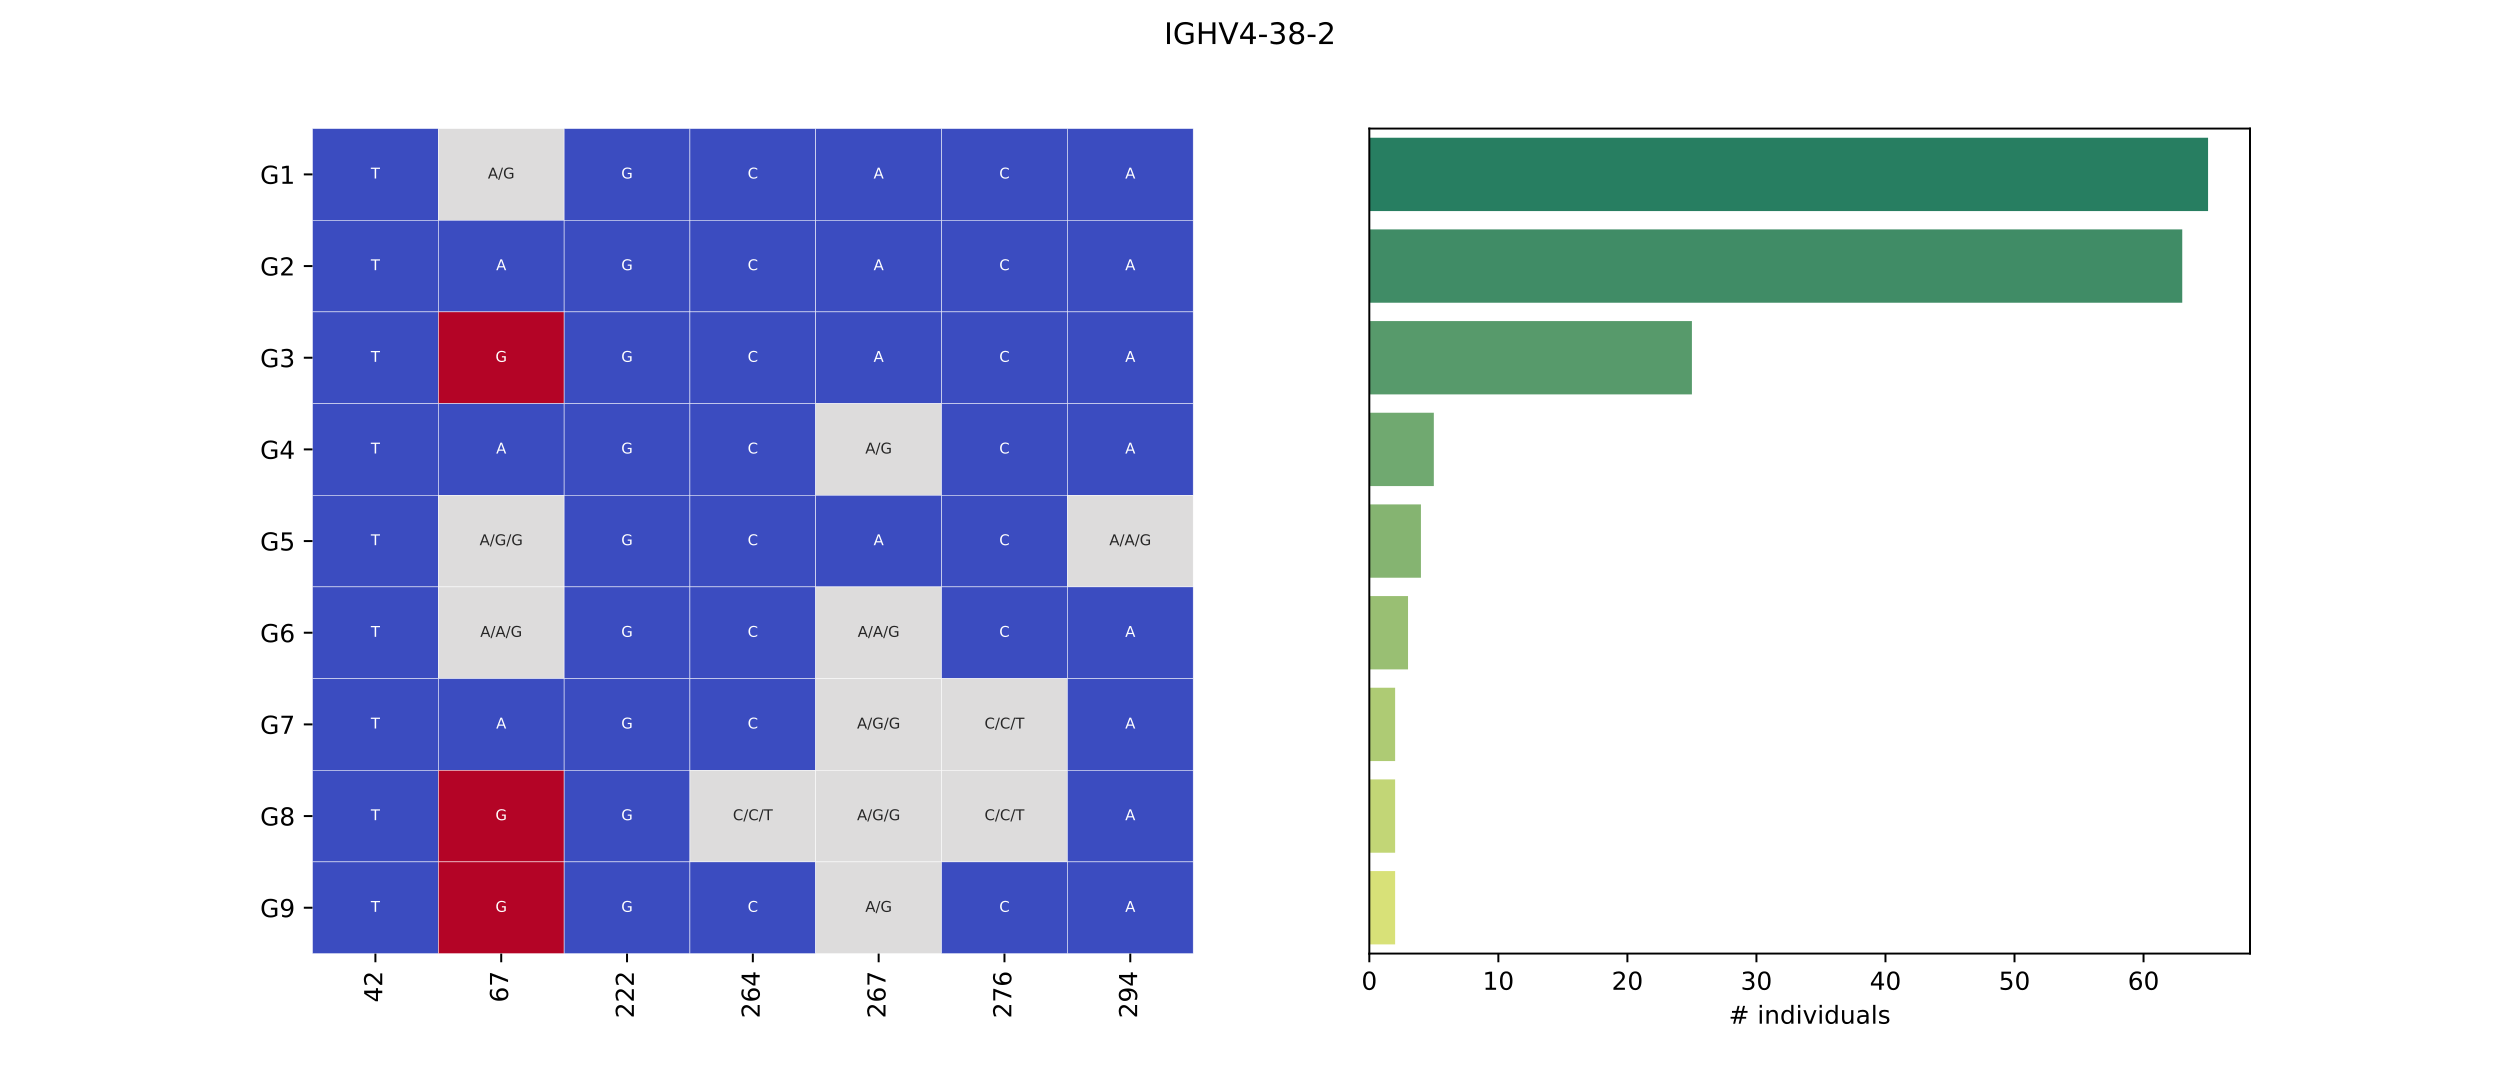 <?xml version="1.0" encoding="utf-8" standalone="no"?>
<!DOCTYPE svg PUBLIC "-//W3C//DTD SVG 1.1//EN"
  "http://www.w3.org/Graphics/SVG/1.1/DTD/svg11.dtd">
<!-- Created with matplotlib (https://matplotlib.org/) -->
<svg height="432pt" version="1.1" viewBox="0 0 1008 432" width="1008pt" xmlns="http://www.w3.org/2000/svg" xmlns:xlink="http://www.w3.org/1999/xlink">
 <defs>
  <style type="text/css">*{stroke-linecap:butt;stroke-linejoin:round;}</style>
 </defs>
 <g id="figure_1">
  <g id="patch_1">
   <path d="M 0 432 
L 1008 432 
L 1008 0 
L 0 0 
z
" style="fill:#ffffff;"/>
  </g>
  <g id="axes_1">
   <g id="patch_2">
    <path d="M 126 384.48 
L 481.091 384.48 
L 481.091 51.84 
L 126 51.84 
z
" style="fill:#ffffff;"/>
   </g>
   <g id="QuadMesh_1">
    <path clip-path="url(#p455f8eed5c)" d="M 126 51.84 
L 176.727 51.84 
L 176.727 88.8 
L 126 88.8 
L 126 51.84 
" style="fill:#3b4cc0;stroke:#ffffff;stroke-width:0.2;"/>
    <path clip-path="url(#p455f8eed5c)" d="M 176.727 51.84 
L 227.455 51.84 
L 227.455 88.8 
L 176.727 88.8 
L 176.727 51.84 
" style="fill:#dddcdc;stroke:#ffffff;stroke-width:0.2;"/>
    <path clip-path="url(#p455f8eed5c)" d="M 227.455 51.84 
L 278.182 51.84 
L 278.182 88.8 
L 227.455 88.8 
L 227.455 51.84 
" style="fill:#3b4cc0;stroke:#ffffff;stroke-width:0.2;"/>
    <path clip-path="url(#p455f8eed5c)" d="M 278.182 51.84 
L 328.909 51.84 
L 328.909 88.8 
L 278.182 88.8 
L 278.182 51.84 
" style="fill:#3b4cc0;stroke:#ffffff;stroke-width:0.2;"/>
    <path clip-path="url(#p455f8eed5c)" d="M 328.909 51.84 
L 379.636 51.84 
L 379.636 88.8 
L 328.909 88.8 
L 328.909 51.84 
" style="fill:#3b4cc0;stroke:#ffffff;stroke-width:0.2;"/>
    <path clip-path="url(#p455f8eed5c)" d="M 379.636 51.84 
L 430.364 51.84 
L 430.364 88.8 
L 379.636 88.8 
L 379.636 51.84 
" style="fill:#3b4cc0;stroke:#ffffff;stroke-width:0.2;"/>
    <path clip-path="url(#p455f8eed5c)" d="M 430.364 51.84 
L 481.091 51.84 
L 481.091 88.8 
L 430.364 88.8 
L 430.364 51.84 
" style="fill:#3b4cc0;stroke:#ffffff;stroke-width:0.2;"/>
    <path clip-path="url(#p455f8eed5c)" d="M 126 88.8 
L 176.727 88.8 
L 176.727 125.76 
L 126 125.76 
L 126 88.8 
" style="fill:#3b4cc0;stroke:#ffffff;stroke-width:0.2;"/>
    <path clip-path="url(#p455f8eed5c)" d="M 176.727 88.8 
L 227.455 88.8 
L 227.455 125.76 
L 176.727 125.76 
L 176.727 88.8 
" style="fill:#3b4cc0;stroke:#ffffff;stroke-width:0.2;"/>
    <path clip-path="url(#p455f8eed5c)" d="M 227.455 88.8 
L 278.182 88.8 
L 278.182 125.76 
L 227.455 125.76 
L 227.455 88.8 
" style="fill:#3b4cc0;stroke:#ffffff;stroke-width:0.2;"/>
    <path clip-path="url(#p455f8eed5c)" d="M 278.182 88.8 
L 328.909 88.8 
L 328.909 125.76 
L 278.182 125.76 
L 278.182 88.8 
" style="fill:#3b4cc0;stroke:#ffffff;stroke-width:0.2;"/>
    <path clip-path="url(#p455f8eed5c)" d="M 328.909 88.8 
L 379.636 88.8 
L 379.636 125.76 
L 328.909 125.76 
L 328.909 88.8 
" style="fill:#3b4cc0;stroke:#ffffff;stroke-width:0.2;"/>
    <path clip-path="url(#p455f8eed5c)" d="M 379.636 88.8 
L 430.364 88.8 
L 430.364 125.76 
L 379.636 125.76 
L 379.636 88.8 
" style="fill:#3b4cc0;stroke:#ffffff;stroke-width:0.2;"/>
    <path clip-path="url(#p455f8eed5c)" d="M 430.364 88.8 
L 481.091 88.8 
L 481.091 125.76 
L 430.364 125.76 
L 430.364 88.8 
" style="fill:#3b4cc0;stroke:#ffffff;stroke-width:0.2;"/>
    <path clip-path="url(#p455f8eed5c)" d="M 126 125.76 
L 176.727 125.76 
L 176.727 162.72 
L 126 162.72 
L 126 125.76 
" style="fill:#3b4cc0;stroke:#ffffff;stroke-width:0.2;"/>
    <path clip-path="url(#p455f8eed5c)" d="M 176.727 125.76 
L 227.455 125.76 
L 227.455 162.72 
L 176.727 162.72 
L 176.727 125.76 
" style="fill:#b40426;stroke:#ffffff;stroke-width:0.2;"/>
    <path clip-path="url(#p455f8eed5c)" d="M 227.455 125.76 
L 278.182 125.76 
L 278.182 162.72 
L 227.455 162.72 
L 227.455 125.76 
" style="fill:#3b4cc0;stroke:#ffffff;stroke-width:0.2;"/>
    <path clip-path="url(#p455f8eed5c)" d="M 278.182 125.76 
L 328.909 125.76 
L 328.909 162.72 
L 278.182 162.72 
L 278.182 125.76 
" style="fill:#3b4cc0;stroke:#ffffff;stroke-width:0.2;"/>
    <path clip-path="url(#p455f8eed5c)" d="M 328.909 125.76 
L 379.636 125.76 
L 379.636 162.72 
L 328.909 162.72 
L 328.909 125.76 
" style="fill:#3b4cc0;stroke:#ffffff;stroke-width:0.2;"/>
    <path clip-path="url(#p455f8eed5c)" d="M 379.636 125.76 
L 430.364 125.76 
L 430.364 162.72 
L 379.636 162.72 
L 379.636 125.76 
" style="fill:#3b4cc0;stroke:#ffffff;stroke-width:0.2;"/>
    <path clip-path="url(#p455f8eed5c)" d="M 430.364 125.76 
L 481.091 125.76 
L 481.091 162.72 
L 430.364 162.72 
L 430.364 125.76 
" style="fill:#3b4cc0;stroke:#ffffff;stroke-width:0.2;"/>
    <path clip-path="url(#p455f8eed5c)" d="M 126 162.72 
L 176.727 162.72 
L 176.727 199.68 
L 126 199.68 
L 126 162.72 
" style="fill:#3b4cc0;stroke:#ffffff;stroke-width:0.2;"/>
    <path clip-path="url(#p455f8eed5c)" d="M 176.727 162.72 
L 227.455 162.72 
L 227.455 199.68 
L 176.727 199.68 
L 176.727 162.72 
" style="fill:#3b4cc0;stroke:#ffffff;stroke-width:0.2;"/>
    <path clip-path="url(#p455f8eed5c)" d="M 227.455 162.72 
L 278.182 162.72 
L 278.182 199.68 
L 227.455 199.68 
L 227.455 162.72 
" style="fill:#3b4cc0;stroke:#ffffff;stroke-width:0.2;"/>
    <path clip-path="url(#p455f8eed5c)" d="M 278.182 162.72 
L 328.909 162.72 
L 328.909 199.68 
L 278.182 199.68 
L 278.182 162.72 
" style="fill:#3b4cc0;stroke:#ffffff;stroke-width:0.2;"/>
    <path clip-path="url(#p455f8eed5c)" d="M 328.909 162.72 
L 379.636 162.72 
L 379.636 199.68 
L 328.909 199.68 
L 328.909 162.72 
" style="fill:#dddcdc;stroke:#ffffff;stroke-width:0.2;"/>
    <path clip-path="url(#p455f8eed5c)" d="M 379.636 162.72 
L 430.364 162.72 
L 430.364 199.68 
L 379.636 199.68 
L 379.636 162.72 
" style="fill:#3b4cc0;stroke:#ffffff;stroke-width:0.2;"/>
    <path clip-path="url(#p455f8eed5c)" d="M 430.364 162.72 
L 481.091 162.72 
L 481.091 199.68 
L 430.364 199.68 
L 430.364 162.72 
" style="fill:#3b4cc0;stroke:#ffffff;stroke-width:0.2;"/>
    <path clip-path="url(#p455f8eed5c)" d="M 126 199.68 
L 176.727 199.68 
L 176.727 236.64 
L 126 236.64 
L 126 199.68 
" style="fill:#3b4cc0;stroke:#ffffff;stroke-width:0.2;"/>
    <path clip-path="url(#p455f8eed5c)" d="M 176.727 199.68 
L 227.455 199.68 
L 227.455 236.64 
L 176.727 236.64 
L 176.727 199.68 
" style="fill:#dddcdc;stroke:#ffffff;stroke-width:0.2;"/>
    <path clip-path="url(#p455f8eed5c)" d="M 227.455 199.68 
L 278.182 199.68 
L 278.182 236.64 
L 227.455 236.64 
L 227.455 199.68 
" style="fill:#3b4cc0;stroke:#ffffff;stroke-width:0.2;"/>
    <path clip-path="url(#p455f8eed5c)" d="M 278.182 199.68 
L 328.909 199.68 
L 328.909 236.64 
L 278.182 236.64 
L 278.182 199.68 
" style="fill:#3b4cc0;stroke:#ffffff;stroke-width:0.2;"/>
    <path clip-path="url(#p455f8eed5c)" d="M 328.909 199.68 
L 379.636 199.68 
L 379.636 236.64 
L 328.909 236.64 
L 328.909 199.68 
" style="fill:#3b4cc0;stroke:#ffffff;stroke-width:0.2;"/>
    <path clip-path="url(#p455f8eed5c)" d="M 379.636 199.68 
L 430.364 199.68 
L 430.364 236.64 
L 379.636 236.64 
L 379.636 199.68 
" style="fill:#3b4cc0;stroke:#ffffff;stroke-width:0.2;"/>
    <path clip-path="url(#p455f8eed5c)" d="M 430.364 199.68 
L 481.091 199.68 
L 481.091 236.64 
L 430.364 236.64 
L 430.364 199.68 
" style="fill:#dddcdc;stroke:#ffffff;stroke-width:0.2;"/>
    <path clip-path="url(#p455f8eed5c)" d="M 126 236.64 
L 176.727 236.64 
L 176.727 273.6 
L 126 273.6 
L 126 236.64 
" style="fill:#3b4cc0;stroke:#ffffff;stroke-width:0.2;"/>
    <path clip-path="url(#p455f8eed5c)" d="M 176.727 236.64 
L 227.455 236.64 
L 227.455 273.6 
L 176.727 273.6 
L 176.727 236.64 
" style="fill:#dddcdc;stroke:#ffffff;stroke-width:0.2;"/>
    <path clip-path="url(#p455f8eed5c)" d="M 227.455 236.64 
L 278.182 236.64 
L 278.182 273.6 
L 227.455 273.6 
L 227.455 236.64 
" style="fill:#3b4cc0;stroke:#ffffff;stroke-width:0.2;"/>
    <path clip-path="url(#p455f8eed5c)" d="M 278.182 236.64 
L 328.909 236.64 
L 328.909 273.6 
L 278.182 273.6 
L 278.182 236.64 
" style="fill:#3b4cc0;stroke:#ffffff;stroke-width:0.2;"/>
    <path clip-path="url(#p455f8eed5c)" d="M 328.909 236.64 
L 379.636 236.64 
L 379.636 273.6 
L 328.909 273.6 
L 328.909 236.64 
" style="fill:#dddcdc;stroke:#ffffff;stroke-width:0.2;"/>
    <path clip-path="url(#p455f8eed5c)" d="M 379.636 236.64 
L 430.364 236.64 
L 430.364 273.6 
L 379.636 273.6 
L 379.636 236.64 
" style="fill:#3b4cc0;stroke:#ffffff;stroke-width:0.2;"/>
    <path clip-path="url(#p455f8eed5c)" d="M 430.364 236.64 
L 481.091 236.64 
L 481.091 273.6 
L 430.364 273.6 
L 430.364 236.64 
" style="fill:#3b4cc0;stroke:#ffffff;stroke-width:0.2;"/>
    <path clip-path="url(#p455f8eed5c)" d="M 126 273.6 
L 176.727 273.6 
L 176.727 310.56 
L 126 310.56 
L 126 273.6 
" style="fill:#3b4cc0;stroke:#ffffff;stroke-width:0.2;"/>
    <path clip-path="url(#p455f8eed5c)" d="M 176.727 273.6 
L 227.455 273.6 
L 227.455 310.56 
L 176.727 310.56 
L 176.727 273.6 
" style="fill:#3b4cc0;stroke:#ffffff;stroke-width:0.2;"/>
    <path clip-path="url(#p455f8eed5c)" d="M 227.455 273.6 
L 278.182 273.6 
L 278.182 310.56 
L 227.455 310.56 
L 227.455 273.6 
" style="fill:#3b4cc0;stroke:#ffffff;stroke-width:0.2;"/>
    <path clip-path="url(#p455f8eed5c)" d="M 278.182 273.6 
L 328.909 273.6 
L 328.909 310.56 
L 278.182 310.56 
L 278.182 273.6 
" style="fill:#3b4cc0;stroke:#ffffff;stroke-width:0.2;"/>
    <path clip-path="url(#p455f8eed5c)" d="M 328.909 273.6 
L 379.636 273.6 
L 379.636 310.56 
L 328.909 310.56 
L 328.909 273.6 
" style="fill:#dddcdc;stroke:#ffffff;stroke-width:0.2;"/>
    <path clip-path="url(#p455f8eed5c)" d="M 379.636 273.6 
L 430.364 273.6 
L 430.364 310.56 
L 379.636 310.56 
L 379.636 273.6 
" style="fill:#dddcdc;stroke:#ffffff;stroke-width:0.2;"/>
    <path clip-path="url(#p455f8eed5c)" d="M 430.364 273.6 
L 481.091 273.6 
L 481.091 310.56 
L 430.364 310.56 
L 430.364 273.6 
" style="fill:#3b4cc0;stroke:#ffffff;stroke-width:0.2;"/>
    <path clip-path="url(#p455f8eed5c)" d="M 126 310.56 
L 176.727 310.56 
L 176.727 347.52 
L 126 347.52 
L 126 310.56 
" style="fill:#3b4cc0;stroke:#ffffff;stroke-width:0.2;"/>
    <path clip-path="url(#p455f8eed5c)" d="M 176.727 310.56 
L 227.455 310.56 
L 227.455 347.52 
L 176.727 347.52 
L 176.727 310.56 
" style="fill:#b40426;stroke:#ffffff;stroke-width:0.2;"/>
    <path clip-path="url(#p455f8eed5c)" d="M 227.455 310.56 
L 278.182 310.56 
L 278.182 347.52 
L 227.455 347.52 
L 227.455 310.56 
" style="fill:#3b4cc0;stroke:#ffffff;stroke-width:0.2;"/>
    <path clip-path="url(#p455f8eed5c)" d="M 278.182 310.56 
L 328.909 310.56 
L 328.909 347.52 
L 278.182 347.52 
L 278.182 310.56 
" style="fill:#dddcdc;stroke:#ffffff;stroke-width:0.2;"/>
    <path clip-path="url(#p455f8eed5c)" d="M 328.909 310.56 
L 379.636 310.56 
L 379.636 347.52 
L 328.909 347.52 
L 328.909 310.56 
" style="fill:#dddcdc;stroke:#ffffff;stroke-width:0.2;"/>
    <path clip-path="url(#p455f8eed5c)" d="M 379.636 310.56 
L 430.364 310.56 
L 430.364 347.52 
L 379.636 347.52 
L 379.636 310.56 
" style="fill:#dddcdc;stroke:#ffffff;stroke-width:0.2;"/>
    <path clip-path="url(#p455f8eed5c)" d="M 430.364 310.56 
L 481.091 310.56 
L 481.091 347.52 
L 430.364 347.52 
L 430.364 310.56 
" style="fill:#3b4cc0;stroke:#ffffff;stroke-width:0.2;"/>
    <path clip-path="url(#p455f8eed5c)" d="M 126 347.52 
L 176.727 347.52 
L 176.727 384.48 
L 126 384.48 
L 126 347.52 
" style="fill:#3b4cc0;stroke:#ffffff;stroke-width:0.2;"/>
    <path clip-path="url(#p455f8eed5c)" d="M 176.727 347.52 
L 227.455 347.52 
L 227.455 384.48 
L 176.727 384.48 
L 176.727 347.52 
" style="fill:#b40426;stroke:#ffffff;stroke-width:0.2;"/>
    <path clip-path="url(#p455f8eed5c)" d="M 227.455 347.52 
L 278.182 347.52 
L 278.182 384.48 
L 227.455 384.48 
L 227.455 347.52 
" style="fill:#3b4cc0;stroke:#ffffff;stroke-width:0.2;"/>
    <path clip-path="url(#p455f8eed5c)" d="M 278.182 347.52 
L 328.909 347.52 
L 328.909 384.48 
L 278.182 384.48 
L 278.182 347.52 
" style="fill:#3b4cc0;stroke:#ffffff;stroke-width:0.2;"/>
    <path clip-path="url(#p455f8eed5c)" d="M 328.909 347.52 
L 379.636 347.52 
L 379.636 384.48 
L 328.909 384.48 
L 328.909 347.52 
" style="fill:#dddcdc;stroke:#ffffff;stroke-width:0.2;"/>
    <path clip-path="url(#p455f8eed5c)" d="M 379.636 347.52 
L 430.364 347.52 
L 430.364 384.48 
L 379.636 384.48 
L 379.636 347.52 
" style="fill:#3b4cc0;stroke:#ffffff;stroke-width:0.2;"/>
    <path clip-path="url(#p455f8eed5c)" d="M 430.364 347.52 
L 481.091 347.52 
L 481.091 384.48 
L 430.364 384.48 
L 430.364 347.52 
" style="fill:#3b4cc0;stroke:#ffffff;stroke-width:0.2;"/>
   </g>
   <g id="matplotlib.axis_1">
    <g id="xtick_1">
     <g id="line2d_1">
      <defs>
       <path d="M 0 0 
L 0 3.5 
" id="m8285748a13" style="stroke:#000000;stroke-width:0.8;"/>
      </defs>
      <g>
       <use style="stroke:#000000;stroke-width:0.8;" x="151.364" xlink:href="#m8285748a13" y="384.48"/>
      </g>
     </g>
     <g id="text_1">
      <!-- 42 -->
      <g transform="translate(154.123 404.205)rotate(-90)scale(0.1 -0.1)">
       <defs>
        <path d="M 37.797 64.312 
L 12.891 25.391 
L 37.797 25.391 
z
M 35.203 72.906 
L 47.609 72.906 
L 47.609 25.391 
L 58.016 25.391 
L 58.016 17.188 
L 47.609 17.188 
L 47.609 0 
L 37.797 0 
L 37.797 17.188 
L 4.891 17.188 
L 4.891 26.703 
z
" id="DejaVuSans-52"/>
        <path d="M 19.188 8.297 
L 53.609 8.297 
L 53.609 0 
L 7.328 0 
L 7.328 8.297 
Q 12.938 14.109 22.625 23.891 
Q 32.328 33.688 34.812 36.531 
Q 39.547 41.844 41.422 45.531 
Q 43.312 49.219 43.312 52.781 
Q 43.312 58.594 39.234 62.25 
Q 35.156 65.922 28.609 65.922 
Q 23.969 65.922 18.812 64.312 
Q 13.672 62.703 7.812 59.422 
L 7.812 69.391 
Q 13.766 71.781 18.938 73 
Q 24.125 74.219 28.422 74.219 
Q 39.75 74.219 46.484 68.547 
Q 53.219 62.891 53.219 53.422 
Q 53.219 48.922 51.531 44.891 
Q 49.859 40.875 45.406 35.406 
Q 44.188 33.984 37.641 27.219 
Q 31.109 20.453 19.188 8.297 
z
" id="DejaVuSans-50"/>
       </defs>
       <use xlink:href="#DejaVuSans-52"/>
       <use x="63.623" xlink:href="#DejaVuSans-50"/>
      </g>
     </g>
    </g>
    <g id="xtick_2">
     <g id="line2d_2">
      <g>
       <use style="stroke:#000000;stroke-width:0.8;" x="202.091" xlink:href="#m8285748a13" y="384.48"/>
      </g>
     </g>
     <g id="text_2">
      <!-- 67 -->
      <g transform="translate(204.85 404.205)rotate(-90)scale(0.1 -0.1)">
       <defs>
        <path d="M 33.016 40.375 
Q 26.375 40.375 22.484 35.828 
Q 18.609 31.297 18.609 23.391 
Q 18.609 15.531 22.484 10.953 
Q 26.375 6.391 33.016 6.391 
Q 39.656 6.391 43.531 10.953 
Q 47.406 15.531 47.406 23.391 
Q 47.406 31.297 43.531 35.828 
Q 39.656 40.375 33.016 40.375 
z
M 52.594 71.297 
L 52.594 62.312 
Q 48.875 64.062 45.094 64.984 
Q 41.312 65.922 37.594 65.922 
Q 27.828 65.922 22.672 59.328 
Q 17.531 52.734 16.797 39.406 
Q 19.672 43.656 24.016 45.922 
Q 28.375 48.188 33.594 48.188 
Q 44.578 48.188 50.953 41.516 
Q 57.328 34.859 57.328 23.391 
Q 57.328 12.156 50.688 5.359 
Q 44.047 -1.422 33.016 -1.422 
Q 20.359 -1.422 13.672 8.266 
Q 6.984 17.969 6.984 36.375 
Q 6.984 53.656 15.188 63.938 
Q 23.391 74.219 37.203 74.219 
Q 40.922 74.219 44.703 73.484 
Q 48.484 72.75 52.594 71.297 
z
" id="DejaVuSans-54"/>
        <path d="M 8.203 72.906 
L 55.078 72.906 
L 55.078 68.703 
L 28.609 0 
L 18.312 0 
L 43.219 64.594 
L 8.203 64.594 
z
" id="DejaVuSans-55"/>
       </defs>
       <use xlink:href="#DejaVuSans-54"/>
       <use x="63.623" xlink:href="#DejaVuSans-55"/>
      </g>
     </g>
    </g>
    <g id="xtick_3">
     <g id="line2d_3">
      <g>
       <use style="stroke:#000000;stroke-width:0.8;" x="252.818" xlink:href="#m8285748a13" y="384.48"/>
      </g>
     </g>
     <g id="text_3">
      <!-- 222 -->
      <g transform="translate(255.578 410.567)rotate(-90)scale(0.1 -0.1)">
       <use xlink:href="#DejaVuSans-50"/>
       <use x="63.623" xlink:href="#DejaVuSans-50"/>
       <use x="127.246" xlink:href="#DejaVuSans-50"/>
      </g>
     </g>
    </g>
    <g id="xtick_4">
     <g id="line2d_4">
      <g>
       <use style="stroke:#000000;stroke-width:0.8;" x="303.545" xlink:href="#m8285748a13" y="384.48"/>
      </g>
     </g>
     <g id="text_4">
      <!-- 264 -->
      <g transform="translate(306.305 410.567)rotate(-90)scale(0.1 -0.1)">
       <use xlink:href="#DejaVuSans-50"/>
       <use x="63.623" xlink:href="#DejaVuSans-54"/>
       <use x="127.246" xlink:href="#DejaVuSans-52"/>
      </g>
     </g>
    </g>
    <g id="xtick_5">
     <g id="line2d_5">
      <g>
       <use style="stroke:#000000;stroke-width:0.8;" x="354.273" xlink:href="#m8285748a13" y="384.48"/>
      </g>
     </g>
     <g id="text_5">
      <!-- 267 -->
      <g transform="translate(357.032 410.567)rotate(-90)scale(0.1 -0.1)">
       <use xlink:href="#DejaVuSans-50"/>
       <use x="63.623" xlink:href="#DejaVuSans-54"/>
       <use x="127.246" xlink:href="#DejaVuSans-55"/>
      </g>
     </g>
    </g>
    <g id="xtick_6">
     <g id="line2d_6">
      <g>
       <use style="stroke:#000000;stroke-width:0.8;" x="405" xlink:href="#m8285748a13" y="384.48"/>
      </g>
     </g>
     <g id="text_6">
      <!-- 276 -->
      <g transform="translate(407.759 410.567)rotate(-90)scale(0.1 -0.1)">
       <use xlink:href="#DejaVuSans-50"/>
       <use x="63.623" xlink:href="#DejaVuSans-55"/>
       <use x="127.246" xlink:href="#DejaVuSans-54"/>
      </g>
     </g>
    </g>
    <g id="xtick_7">
     <g id="line2d_7">
      <g>
       <use style="stroke:#000000;stroke-width:0.8;" x="455.727" xlink:href="#m8285748a13" y="384.48"/>
      </g>
     </g>
     <g id="text_7">
      <!-- 294 -->
      <g transform="translate(458.487 410.567)rotate(-90)scale(0.1 -0.1)">
       <defs>
        <path d="M 10.984 1.516 
L 10.984 10.5 
Q 14.703 8.734 18.5 7.812 
Q 22.312 6.891 25.984 6.891 
Q 35.75 6.891 40.891 13.453 
Q 46.047 20.016 46.781 33.406 
Q 43.953 29.203 39.594 26.953 
Q 35.25 24.703 29.984 24.703 
Q 19.047 24.703 12.672 31.312 
Q 6.297 37.938 6.297 49.422 
Q 6.297 60.641 12.938 67.422 
Q 19.578 74.219 30.609 74.219 
Q 43.266 74.219 49.922 64.516 
Q 56.594 54.828 56.594 36.375 
Q 56.594 19.141 48.406 8.859 
Q 40.234 -1.422 26.422 -1.422 
Q 22.703 -1.422 18.891 -0.688 
Q 15.094 0.047 10.984 1.516 
z
M 30.609 32.422 
Q 37.25 32.422 41.125 36.953 
Q 45.016 41.5 45.016 49.422 
Q 45.016 57.281 41.125 61.844 
Q 37.25 66.406 30.609 66.406 
Q 23.969 66.406 20.094 61.844 
Q 16.219 57.281 16.219 49.422 
Q 16.219 41.5 20.094 36.953 
Q 23.969 32.422 30.609 32.422 
z
" id="DejaVuSans-57"/>
       </defs>
       <use xlink:href="#DejaVuSans-50"/>
       <use x="63.623" xlink:href="#DejaVuSans-57"/>
       <use x="127.246" xlink:href="#DejaVuSans-52"/>
      </g>
     </g>
    </g>
   </g>
   <g id="matplotlib.axis_2">
    <g id="ytick_1">
     <g id="line2d_8">
      <defs>
       <path d="M 0 0 
L -3.5 0 
" id="m1b9ad8aa22" style="stroke:#000000;stroke-width:0.8;"/>
      </defs>
      <g>
       <use style="stroke:#000000;stroke-width:0.8;" x="126" xlink:href="#m1b9ad8aa22" y="70.32"/>
      </g>
     </g>
     <g id="text_8">
      <!-- G1 -->
      <g transform="translate(104.889 74.119)scale(0.1 -0.1)">
       <defs>
        <path d="M 59.516 10.406 
L 59.516 29.984 
L 43.406 29.984 
L 43.406 38.094 
L 69.281 38.094 
L 69.281 6.781 
Q 63.578 2.734 56.688 0.656 
Q 49.812 -1.422 42 -1.422 
Q 24.906 -1.422 15.25 8.562 
Q 5.609 18.562 5.609 36.375 
Q 5.609 54.25 15.25 64.234 
Q 24.906 74.219 42 74.219 
Q 49.125 74.219 55.547 72.453 
Q 61.969 70.703 67.391 67.281 
L 67.391 56.781 
Q 61.922 61.422 55.766 63.766 
Q 49.609 66.109 42.828 66.109 
Q 29.438 66.109 22.719 58.641 
Q 16.016 51.172 16.016 36.375 
Q 16.016 21.625 22.719 14.156 
Q 29.438 6.688 42.828 6.688 
Q 48.047 6.688 52.141 7.594 
Q 56.25 8.5 59.516 10.406 
z
" id="DejaVuSans-71"/>
        <path d="M 12.406 8.297 
L 28.516 8.297 
L 28.516 63.922 
L 10.984 60.406 
L 10.984 69.391 
L 28.422 72.906 
L 38.281 72.906 
L 38.281 8.297 
L 54.391 8.297 
L 54.391 0 
L 12.406 0 
z
" id="DejaVuSans-49"/>
       </defs>
       <use xlink:href="#DejaVuSans-71"/>
       <use x="77.49" xlink:href="#DejaVuSans-49"/>
      </g>
     </g>
    </g>
    <g id="ytick_2">
     <g id="line2d_9">
      <g>
       <use style="stroke:#000000;stroke-width:0.8;" x="126" xlink:href="#m1b9ad8aa22" y="107.28"/>
      </g>
     </g>
     <g id="text_9">
      <!-- G2 -->
      <g transform="translate(104.889 111.079)scale(0.1 -0.1)">
       <use xlink:href="#DejaVuSans-71"/>
       <use x="77.49" xlink:href="#DejaVuSans-50"/>
      </g>
     </g>
    </g>
    <g id="ytick_3">
     <g id="line2d_10">
      <g>
       <use style="stroke:#000000;stroke-width:0.8;" x="126" xlink:href="#m1b9ad8aa22" y="144.24"/>
      </g>
     </g>
     <g id="text_10">
      <!-- G3 -->
      <g transform="translate(104.889 148.039)scale(0.1 -0.1)">
       <defs>
        <path d="M 40.578 39.312 
Q 47.656 37.797 51.625 33 
Q 55.609 28.219 55.609 21.188 
Q 55.609 10.406 48.188 4.484 
Q 40.766 -1.422 27.094 -1.422 
Q 22.516 -1.422 17.656 -0.516 
Q 12.797 0.391 7.625 2.203 
L 7.625 11.719 
Q 11.719 9.328 16.594 8.109 
Q 21.484 6.891 26.812 6.891 
Q 36.078 6.891 40.938 10.547 
Q 45.797 14.203 45.797 21.188 
Q 45.797 27.641 41.281 31.266 
Q 36.766 34.906 28.719 34.906 
L 20.219 34.906 
L 20.219 43.016 
L 29.109 43.016 
Q 36.375 43.016 40.234 45.922 
Q 44.094 48.828 44.094 54.297 
Q 44.094 59.906 40.109 62.906 
Q 36.141 65.922 28.719 65.922 
Q 24.656 65.922 20.016 65.031 
Q 15.375 64.156 9.812 62.312 
L 9.812 71.094 
Q 15.438 72.656 20.344 73.438 
Q 25.25 74.219 29.594 74.219 
Q 40.828 74.219 47.359 69.109 
Q 53.906 64.016 53.906 55.328 
Q 53.906 49.266 50.438 45.094 
Q 46.969 40.922 40.578 39.312 
z
" id="DejaVuSans-51"/>
       </defs>
       <use xlink:href="#DejaVuSans-71"/>
       <use x="77.49" xlink:href="#DejaVuSans-51"/>
      </g>
     </g>
    </g>
    <g id="ytick_4">
     <g id="line2d_11">
      <g>
       <use style="stroke:#000000;stroke-width:0.8;" x="126" xlink:href="#m1b9ad8aa22" y="181.2"/>
      </g>
     </g>
     <g id="text_11">
      <!-- G4 -->
      <g transform="translate(104.889 184.999)scale(0.1 -0.1)">
       <use xlink:href="#DejaVuSans-71"/>
       <use x="77.49" xlink:href="#DejaVuSans-52"/>
      </g>
     </g>
    </g>
    <g id="ytick_5">
     <g id="line2d_12">
      <g>
       <use style="stroke:#000000;stroke-width:0.8;" x="126" xlink:href="#m1b9ad8aa22" y="218.16"/>
      </g>
     </g>
     <g id="text_12">
      <!-- G5 -->
      <g transform="translate(104.889 221.959)scale(0.1 -0.1)">
       <defs>
        <path d="M 10.797 72.906 
L 49.516 72.906 
L 49.516 64.594 
L 19.828 64.594 
L 19.828 46.734 
Q 21.969 47.469 24.109 47.828 
Q 26.266 48.188 28.422 48.188 
Q 40.625 48.188 47.75 41.5 
Q 54.891 34.812 54.891 23.391 
Q 54.891 11.625 47.562 5.094 
Q 40.234 -1.422 26.906 -1.422 
Q 22.312 -1.422 17.547 -0.641 
Q 12.797 0.141 7.719 1.703 
L 7.719 11.625 
Q 12.109 9.234 16.797 8.062 
Q 21.484 6.891 26.703 6.891 
Q 35.156 6.891 40.078 11.328 
Q 45.016 15.766 45.016 23.391 
Q 45.016 31 40.078 35.438 
Q 35.156 39.891 26.703 39.891 
Q 22.75 39.891 18.812 39.016 
Q 14.891 38.141 10.797 36.281 
z
" id="DejaVuSans-53"/>
       </defs>
       <use xlink:href="#DejaVuSans-71"/>
       <use x="77.49" xlink:href="#DejaVuSans-53"/>
      </g>
     </g>
    </g>
    <g id="ytick_6">
     <g id="line2d_13">
      <g>
       <use style="stroke:#000000;stroke-width:0.8;" x="126" xlink:href="#m1b9ad8aa22" y="255.12"/>
      </g>
     </g>
     <g id="text_13">
      <!-- G6 -->
      <g transform="translate(104.889 258.919)scale(0.1 -0.1)">
       <use xlink:href="#DejaVuSans-71"/>
       <use x="77.49" xlink:href="#DejaVuSans-54"/>
      </g>
     </g>
    </g>
    <g id="ytick_7">
     <g id="line2d_14">
      <g>
       <use style="stroke:#000000;stroke-width:0.8;" x="126" xlink:href="#m1b9ad8aa22" y="292.08"/>
      </g>
     </g>
     <g id="text_14">
      <!-- G7 -->
      <g transform="translate(104.889 295.879)scale(0.1 -0.1)">
       <use xlink:href="#DejaVuSans-71"/>
       <use x="77.49" xlink:href="#DejaVuSans-55"/>
      </g>
     </g>
    </g>
    <g id="ytick_8">
     <g id="line2d_15">
      <g>
       <use style="stroke:#000000;stroke-width:0.8;" x="126" xlink:href="#m1b9ad8aa22" y="329.04"/>
      </g>
     </g>
     <g id="text_15">
      <!-- G8 -->
      <g transform="translate(104.889 332.839)scale(0.1 -0.1)">
       <defs>
        <path d="M 31.781 34.625 
Q 24.75 34.625 20.719 30.859 
Q 16.703 27.094 16.703 20.516 
Q 16.703 13.922 20.719 10.156 
Q 24.75 6.391 31.781 6.391 
Q 38.812 6.391 42.859 10.172 
Q 46.922 13.969 46.922 20.516 
Q 46.922 27.094 42.891 30.859 
Q 38.875 34.625 31.781 34.625 
z
M 21.922 38.812 
Q 15.578 40.375 12.031 44.719 
Q 8.5 49.078 8.5 55.328 
Q 8.5 64.062 14.719 69.141 
Q 20.953 74.219 31.781 74.219 
Q 42.672 74.219 48.875 69.141 
Q 55.078 64.062 55.078 55.328 
Q 55.078 49.078 51.531 44.719 
Q 48 40.375 41.703 38.812 
Q 48.828 37.156 52.797 32.312 
Q 56.781 27.484 56.781 20.516 
Q 56.781 9.906 50.312 4.234 
Q 43.844 -1.422 31.781 -1.422 
Q 19.734 -1.422 13.25 4.234 
Q 6.781 9.906 6.781 20.516 
Q 6.781 27.484 10.781 32.312 
Q 14.797 37.156 21.922 38.812 
z
M 18.312 54.391 
Q 18.312 48.734 21.844 45.562 
Q 25.391 42.391 31.781 42.391 
Q 38.141 42.391 41.719 45.562 
Q 45.312 48.734 45.312 54.391 
Q 45.312 60.062 41.719 63.234 
Q 38.141 66.406 31.781 66.406 
Q 25.391 66.406 21.844 63.234 
Q 18.312 60.062 18.312 54.391 
z
" id="DejaVuSans-56"/>
       </defs>
       <use xlink:href="#DejaVuSans-71"/>
       <use x="77.49" xlink:href="#DejaVuSans-56"/>
      </g>
     </g>
    </g>
    <g id="ytick_9">
     <g id="line2d_16">
      <g>
       <use style="stroke:#000000;stroke-width:0.8;" x="126" xlink:href="#m1b9ad8aa22" y="366"/>
      </g>
     </g>
     <g id="text_16">
      <!-- G9 -->
      <g transform="translate(104.889 369.799)scale(0.1 -0.1)">
       <use xlink:href="#DejaVuSans-71"/>
       <use x="77.49" xlink:href="#DejaVuSans-57"/>
      </g>
     </g>
    </g>
   </g>
   <g id="text_17">
    <!-- T -->
    <g style="fill:#ffffff;" transform="translate(149.531 71.976)scale(0.06 -0.06)">
     <defs>
      <path d="M -0.297 72.906 
L 61.375 72.906 
L 61.375 64.594 
L 35.5 64.594 
L 35.5 0 
L 25.594 0 
L 25.594 64.594 
L -0.297 64.594 
z
" id="DejaVuSans-84"/>
     </defs>
     <use xlink:href="#DejaVuSans-84"/>
    </g>
   </g>
   <g id="text_18">
    <!-- A/G -->
    <g style="fill:#262626;" transform="translate(196.704 71.976)scale(0.06 -0.06)">
     <defs>
      <path d="M 34.188 63.188 
L 20.797 26.906 
L 47.609 26.906 
z
M 28.609 72.906 
L 39.797 72.906 
L 67.578 0 
L 57.328 0 
L 50.688 18.703 
L 17.828 18.703 
L 11.188 0 
L 0.781 0 
z
" id="DejaVuSans-65"/>
      <path d="M 25.391 72.906 
L 33.688 72.906 
L 8.297 -9.281 
L 0 -9.281 
z
" id="DejaVuSans-47"/>
     </defs>
     <use xlink:href="#DejaVuSans-65"/>
     <use x="68.408" xlink:href="#DejaVuSans-47"/>
     <use x="102.1" xlink:href="#DejaVuSans-71"/>
    </g>
   </g>
   <g id="text_19">
    <!-- G -->
    <g style="fill:#ffffff;" transform="translate(250.494 71.976)scale(0.06 -0.06)">
     <use xlink:href="#DejaVuSans-71"/>
    </g>
   </g>
   <g id="text_20">
    <!-- C -->
    <g style="fill:#ffffff;" transform="translate(301.451 71.976)scale(0.06 -0.06)">
     <defs>
      <path d="M 64.406 67.281 
L 64.406 56.891 
Q 59.422 61.531 53.781 63.812 
Q 48.141 66.109 41.797 66.109 
Q 29.297 66.109 22.656 58.469 
Q 16.016 50.828 16.016 36.375 
Q 16.016 21.969 22.656 14.328 
Q 29.297 6.688 41.797 6.688 
Q 48.141 6.688 53.781 8.984 
Q 59.422 11.281 64.406 15.922 
L 64.406 5.609 
Q 59.234 2.094 53.438 0.328 
Q 47.656 -1.422 41.219 -1.422 
Q 24.656 -1.422 15.125 8.703 
Q 5.609 18.844 5.609 36.375 
Q 5.609 53.953 15.125 64.078 
Q 24.656 74.219 41.219 74.219 
Q 47.75 74.219 53.531 72.484 
Q 59.328 70.75 64.406 67.281 
z
" id="DejaVuSans-67"/>
     </defs>
     <use xlink:href="#DejaVuSans-67"/>
    </g>
   </g>
   <g id="text_21">
    <!-- A -->
    <g style="fill:#ffffff;" transform="translate(352.221 71.976)scale(0.06 -0.06)">
     <use xlink:href="#DejaVuSans-65"/>
    </g>
   </g>
   <g id="text_22">
    <!-- C -->
    <g style="fill:#ffffff;" transform="translate(402.905 71.976)scale(0.06 -0.06)">
     <use xlink:href="#DejaVuSans-67"/>
    </g>
   </g>
   <g id="text_23">
    <!-- A -->
    <g style="fill:#ffffff;" transform="translate(453.675 71.976)scale(0.06 -0.06)">
     <use xlink:href="#DejaVuSans-65"/>
    </g>
   </g>
   <g id="text_24">
    <!-- T -->
    <g style="fill:#ffffff;" transform="translate(149.531 108.936)scale(0.06 -0.06)">
     <use xlink:href="#DejaVuSans-84"/>
    </g>
   </g>
   <g id="text_25">
    <!-- A -->
    <g style="fill:#ffffff;" transform="translate(200.039 108.936)scale(0.06 -0.06)">
     <use xlink:href="#DejaVuSans-65"/>
    </g>
   </g>
   <g id="text_26">
    <!-- G -->
    <g style="fill:#ffffff;" transform="translate(250.494 108.936)scale(0.06 -0.06)">
     <use xlink:href="#DejaVuSans-71"/>
    </g>
   </g>
   <g id="text_27">
    <!-- C -->
    <g style="fill:#ffffff;" transform="translate(301.451 108.936)scale(0.06 -0.06)">
     <use xlink:href="#DejaVuSans-67"/>
    </g>
   </g>
   <g id="text_28">
    <!-- A -->
    <g style="fill:#ffffff;" transform="translate(352.221 108.936)scale(0.06 -0.06)">
     <use xlink:href="#DejaVuSans-65"/>
    </g>
   </g>
   <g id="text_29">
    <!-- C -->
    <g style="fill:#ffffff;" transform="translate(402.905 108.936)scale(0.06 -0.06)">
     <use xlink:href="#DejaVuSans-67"/>
    </g>
   </g>
   <g id="text_30">
    <!-- A -->
    <g style="fill:#ffffff;" transform="translate(453.675 108.936)scale(0.06 -0.06)">
     <use xlink:href="#DejaVuSans-65"/>
    </g>
   </g>
   <g id="text_31">
    <!-- T -->
    <g style="fill:#ffffff;" transform="translate(149.531 145.896)scale(0.06 -0.06)">
     <use xlink:href="#DejaVuSans-84"/>
    </g>
   </g>
   <g id="text_32">
    <!-- G -->
    <g style="fill:#ffffff;" transform="translate(199.766 145.896)scale(0.06 -0.06)">
     <use xlink:href="#DejaVuSans-71"/>
    </g>
   </g>
   <g id="text_33">
    <!-- G -->
    <g style="fill:#ffffff;" transform="translate(250.494 145.896)scale(0.06 -0.06)">
     <use xlink:href="#DejaVuSans-71"/>
    </g>
   </g>
   <g id="text_34">
    <!-- C -->
    <g style="fill:#ffffff;" transform="translate(301.451 145.896)scale(0.06 -0.06)">
     <use xlink:href="#DejaVuSans-67"/>
    </g>
   </g>
   <g id="text_35">
    <!-- A -->
    <g style="fill:#ffffff;" transform="translate(352.221 145.896)scale(0.06 -0.06)">
     <use xlink:href="#DejaVuSans-65"/>
    </g>
   </g>
   <g id="text_36">
    <!-- C -->
    <g style="fill:#ffffff;" transform="translate(402.905 145.896)scale(0.06 -0.06)">
     <use xlink:href="#DejaVuSans-67"/>
    </g>
   </g>
   <g id="text_37">
    <!-- A -->
    <g style="fill:#ffffff;" transform="translate(453.675 145.896)scale(0.06 -0.06)">
     <use xlink:href="#DejaVuSans-65"/>
    </g>
   </g>
   <g id="text_38">
    <!-- T -->
    <g style="fill:#ffffff;" transform="translate(149.531 182.856)scale(0.06 -0.06)">
     <use xlink:href="#DejaVuSans-84"/>
    </g>
   </g>
   <g id="text_39">
    <!-- A -->
    <g style="fill:#ffffff;" transform="translate(200.039 182.856)scale(0.06 -0.06)">
     <use xlink:href="#DejaVuSans-65"/>
    </g>
   </g>
   <g id="text_40">
    <!-- G -->
    <g style="fill:#ffffff;" transform="translate(250.494 182.856)scale(0.06 -0.06)">
     <use xlink:href="#DejaVuSans-71"/>
    </g>
   </g>
   <g id="text_41">
    <!-- C -->
    <g style="fill:#ffffff;" transform="translate(301.451 182.856)scale(0.06 -0.06)">
     <use xlink:href="#DejaVuSans-67"/>
    </g>
   </g>
   <g id="text_42">
    <!-- A/G -->
    <g style="fill:#262626;" transform="translate(348.885 182.856)scale(0.06 -0.06)">
     <use xlink:href="#DejaVuSans-65"/>
     <use x="68.408" xlink:href="#DejaVuSans-47"/>
     <use x="102.1" xlink:href="#DejaVuSans-71"/>
    </g>
   </g>
   <g id="text_43">
    <!-- C -->
    <g style="fill:#ffffff;" transform="translate(402.905 182.856)scale(0.06 -0.06)">
     <use xlink:href="#DejaVuSans-67"/>
    </g>
   </g>
   <g id="text_44">
    <!-- A -->
    <g style="fill:#ffffff;" transform="translate(453.675 182.856)scale(0.06 -0.06)">
     <use xlink:href="#DejaVuSans-65"/>
    </g>
   </g>
   <g id="text_45">
    <!-- T -->
    <g style="fill:#ffffff;" transform="translate(149.531 219.816)scale(0.06 -0.06)">
     <use xlink:href="#DejaVuSans-84"/>
    </g>
   </g>
   <g id="text_46">
    <!-- A/G/G -->
    <g style="fill:#262626;" transform="translate(193.368 219.816)scale(0.06 -0.06)">
     <use xlink:href="#DejaVuSans-65"/>
     <use x="68.408" xlink:href="#DejaVuSans-47"/>
     <use x="102.1" xlink:href="#DejaVuSans-71"/>
     <use x="179.59" xlink:href="#DejaVuSans-47"/>
     <use x="213.281" xlink:href="#DejaVuSans-71"/>
    </g>
   </g>
   <g id="text_47">
    <!-- G -->
    <g style="fill:#ffffff;" transform="translate(250.494 219.816)scale(0.06 -0.06)">
     <use xlink:href="#DejaVuSans-71"/>
    </g>
   </g>
   <g id="text_48">
    <!-- C -->
    <g style="fill:#ffffff;" transform="translate(301.451 219.816)scale(0.06 -0.06)">
     <use xlink:href="#DejaVuSans-67"/>
    </g>
   </g>
   <g id="text_49">
    <!-- A -->
    <g style="fill:#ffffff;" transform="translate(352.221 219.816)scale(0.06 -0.06)">
     <use xlink:href="#DejaVuSans-65"/>
    </g>
   </g>
   <g id="text_50">
    <!-- C -->
    <g style="fill:#ffffff;" transform="translate(402.905 219.816)scale(0.06 -0.06)">
     <use xlink:href="#DejaVuSans-67"/>
    </g>
   </g>
   <g id="text_51">
    <!-- A/A/G -->
    <g style="fill:#262626;" transform="translate(447.277 219.816)scale(0.06 -0.06)">
     <use xlink:href="#DejaVuSans-65"/>
     <use x="68.408" xlink:href="#DejaVuSans-47"/>
     <use x="102.1" xlink:href="#DejaVuSans-65"/>
     <use x="170.508" xlink:href="#DejaVuSans-47"/>
     <use x="204.199" xlink:href="#DejaVuSans-71"/>
    </g>
   </g>
   <g id="text_52">
    <!-- T -->
    <g style="fill:#ffffff;" transform="translate(149.531 256.776)scale(0.06 -0.06)">
     <use xlink:href="#DejaVuSans-84"/>
    </g>
   </g>
   <g id="text_53">
    <!-- A/A/G -->
    <g style="fill:#262626;" transform="translate(193.641 256.776)scale(0.06 -0.06)">
     <use xlink:href="#DejaVuSans-65"/>
     <use x="68.408" xlink:href="#DejaVuSans-47"/>
     <use x="102.1" xlink:href="#DejaVuSans-65"/>
     <use x="170.508" xlink:href="#DejaVuSans-47"/>
     <use x="204.199" xlink:href="#DejaVuSans-71"/>
    </g>
   </g>
   <g id="text_54">
    <!-- G -->
    <g style="fill:#ffffff;" transform="translate(250.494 256.776)scale(0.06 -0.06)">
     <use xlink:href="#DejaVuSans-71"/>
    </g>
   </g>
   <g id="text_55">
    <!-- C -->
    <g style="fill:#ffffff;" transform="translate(301.451 256.776)scale(0.06 -0.06)">
     <use xlink:href="#DejaVuSans-67"/>
    </g>
   </g>
   <g id="text_56">
    <!-- A/A/G -->
    <g style="fill:#262626;" transform="translate(345.823 256.776)scale(0.06 -0.06)">
     <use xlink:href="#DejaVuSans-65"/>
     <use x="68.408" xlink:href="#DejaVuSans-47"/>
     <use x="102.1" xlink:href="#DejaVuSans-65"/>
     <use x="170.508" xlink:href="#DejaVuSans-47"/>
     <use x="204.199" xlink:href="#DejaVuSans-71"/>
    </g>
   </g>
   <g id="text_57">
    <!-- C -->
    <g style="fill:#ffffff;" transform="translate(402.905 256.776)scale(0.06 -0.06)">
     <use xlink:href="#DejaVuSans-67"/>
    </g>
   </g>
   <g id="text_58">
    <!-- A -->
    <g style="fill:#ffffff;" transform="translate(453.675 256.776)scale(0.06 -0.06)">
     <use xlink:href="#DejaVuSans-65"/>
    </g>
   </g>
   <g id="text_59">
    <!-- T -->
    <g style="fill:#ffffff;" transform="translate(149.531 293.736)scale(0.06 -0.06)">
     <use xlink:href="#DejaVuSans-84"/>
    </g>
   </g>
   <g id="text_60">
    <!-- A -->
    <g style="fill:#ffffff;" transform="translate(200.039 293.736)scale(0.06 -0.06)">
     <use xlink:href="#DejaVuSans-65"/>
    </g>
   </g>
   <g id="text_61">
    <!-- G -->
    <g style="fill:#ffffff;" transform="translate(250.494 293.736)scale(0.06 -0.06)">
     <use xlink:href="#DejaVuSans-71"/>
    </g>
   </g>
   <g id="text_62">
    <!-- C -->
    <g style="fill:#ffffff;" transform="translate(301.451 293.736)scale(0.06 -0.06)">
     <use xlink:href="#DejaVuSans-67"/>
    </g>
   </g>
   <g id="text_63">
    <!-- A/G/G -->
    <g style="fill:#262626;" transform="translate(345.55 293.736)scale(0.06 -0.06)">
     <use xlink:href="#DejaVuSans-65"/>
     <use x="68.408" xlink:href="#DejaVuSans-47"/>
     <use x="102.1" xlink:href="#DejaVuSans-71"/>
     <use x="179.59" xlink:href="#DejaVuSans-47"/>
     <use x="213.281" xlink:href="#DejaVuSans-71"/>
    </g>
   </g>
   <g id="text_64">
    <!-- C/C/T -->
    <g style="fill:#262626;" transform="translate(396.957 293.736)scale(0.06 -0.06)">
     <use xlink:href="#DejaVuSans-67"/>
     <use x="69.824" xlink:href="#DejaVuSans-47"/>
     <use x="103.516" xlink:href="#DejaVuSans-67"/>
     <use x="173.34" xlink:href="#DejaVuSans-47"/>
     <use x="207.031" xlink:href="#DejaVuSans-84"/>
    </g>
   </g>
   <g id="text_65">
    <!-- A -->
    <g style="fill:#ffffff;" transform="translate(453.675 293.736)scale(0.06 -0.06)">
     <use xlink:href="#DejaVuSans-65"/>
    </g>
   </g>
   <g id="text_66">
    <!-- T -->
    <g style="fill:#ffffff;" transform="translate(149.531 330.696)scale(0.06 -0.06)">
     <use xlink:href="#DejaVuSans-84"/>
    </g>
   </g>
   <g id="text_67">
    <!-- G -->
    <g style="fill:#ffffff;" transform="translate(199.766 330.696)scale(0.06 -0.06)">
     <use xlink:href="#DejaVuSans-71"/>
    </g>
   </g>
   <g id="text_68">
    <!-- G -->
    <g style="fill:#ffffff;" transform="translate(250.494 330.696)scale(0.06 -0.06)">
     <use xlink:href="#DejaVuSans-71"/>
    </g>
   </g>
   <g id="text_69">
    <!-- C/C/T -->
    <g style="fill:#262626;" transform="translate(295.502 330.696)scale(0.06 -0.06)">
     <use xlink:href="#DejaVuSans-67"/>
     <use x="69.824" xlink:href="#DejaVuSans-47"/>
     <use x="103.516" xlink:href="#DejaVuSans-67"/>
     <use x="173.34" xlink:href="#DejaVuSans-47"/>
     <use x="207.031" xlink:href="#DejaVuSans-84"/>
    </g>
   </g>
   <g id="text_70">
    <!-- A/G/G -->
    <g style="fill:#262626;" transform="translate(345.55 330.696)scale(0.06 -0.06)">
     <use xlink:href="#DejaVuSans-65"/>
     <use x="68.408" xlink:href="#DejaVuSans-47"/>
     <use x="102.1" xlink:href="#DejaVuSans-71"/>
     <use x="179.59" xlink:href="#DejaVuSans-47"/>
     <use x="213.281" xlink:href="#DejaVuSans-71"/>
    </g>
   </g>
   <g id="text_71">
    <!-- C/C/T -->
    <g style="fill:#262626;" transform="translate(396.957 330.696)scale(0.06 -0.06)">
     <use xlink:href="#DejaVuSans-67"/>
     <use x="69.824" xlink:href="#DejaVuSans-47"/>
     <use x="103.516" xlink:href="#DejaVuSans-67"/>
     <use x="173.34" xlink:href="#DejaVuSans-47"/>
     <use x="207.031" xlink:href="#DejaVuSans-84"/>
    </g>
   </g>
   <g id="text_72">
    <!-- A -->
    <g style="fill:#ffffff;" transform="translate(453.675 330.696)scale(0.06 -0.06)">
     <use xlink:href="#DejaVuSans-65"/>
    </g>
   </g>
   <g id="text_73">
    <!-- T -->
    <g style="fill:#ffffff;" transform="translate(149.531 367.656)scale(0.06 -0.06)">
     <use xlink:href="#DejaVuSans-84"/>
    </g>
   </g>
   <g id="text_74">
    <!-- G -->
    <g style="fill:#ffffff;" transform="translate(199.766 367.656)scale(0.06 -0.06)">
     <use xlink:href="#DejaVuSans-71"/>
    </g>
   </g>
   <g id="text_75">
    <!-- G -->
    <g style="fill:#ffffff;" transform="translate(250.494 367.656)scale(0.06 -0.06)">
     <use xlink:href="#DejaVuSans-71"/>
    </g>
   </g>
   <g id="text_76">
    <!-- C -->
    <g style="fill:#ffffff;" transform="translate(301.451 367.656)scale(0.06 -0.06)">
     <use xlink:href="#DejaVuSans-67"/>
    </g>
   </g>
   <g id="text_77">
    <!-- A/G -->
    <g style="fill:#262626;" transform="translate(348.885 367.656)scale(0.06 -0.06)">
     <use xlink:href="#DejaVuSans-65"/>
     <use x="68.408" xlink:href="#DejaVuSans-47"/>
     <use x="102.1" xlink:href="#DejaVuSans-71"/>
    </g>
   </g>
   <g id="text_78">
    <!-- C -->
    <g style="fill:#ffffff;" transform="translate(402.905 367.656)scale(0.06 -0.06)">
     <use xlink:href="#DejaVuSans-67"/>
    </g>
   </g>
   <g id="text_79">
    <!-- A -->
    <g style="fill:#ffffff;" transform="translate(453.675 367.656)scale(0.06 -0.06)">
     <use xlink:href="#DejaVuSans-65"/>
    </g>
   </g>
  </g>
  <g id="axes_2">
   <g id="patch_3">
    <path d="M 552.109 384.48 
L 907.2 384.48 
L 907.2 51.84 
L 552.109 51.84 
z
" style="fill:#ffffff;"/>
   </g>
   <g id="patch_4">
    <path clip-path="url(#p532b5f57ed)" d="M 552.109 55.536 
L 890.291 55.536 
L 890.291 85.104 
L 552.109 85.104 
z
" style="fill:#277e61;"/>
   </g>
   <g id="patch_5">
    <path clip-path="url(#p532b5f57ed)" d="M 552.109 92.496 
L 879.885 92.496 
L 879.885 122.064 
L 552.109 122.064 
z
" style="fill:#408c66;"/>
   </g>
   <g id="patch_6">
    <path clip-path="url(#p532b5f57ed)" d="M 552.109 129.456 
L 682.179 129.456 
L 682.179 159.024 
L 552.109 159.024 
z
" style="fill:#579a6b;"/>
   </g>
   <g id="patch_7">
    <path clip-path="url(#p532b5f57ed)" d="M 552.109 166.416 
L 578.123 166.416 
L 578.123 195.984 
L 552.109 195.984 
z
" style="fill:#70a970;"/>
   </g>
   <g id="patch_8">
    <path clip-path="url(#p532b5f57ed)" d="M 552.109 203.376 
L 572.92 203.376 
L 572.92 232.944 
L 552.109 232.944 
z
" style="fill:#85b471;"/>
   </g>
   <g id="patch_9">
    <path clip-path="url(#p532b5f57ed)" d="M 552.109 240.336 
L 567.717 240.336 
L 567.717 269.904 
L 552.109 269.904 
z
" style="fill:#99bf73;"/>
   </g>
   <g id="patch_10">
    <path clip-path="url(#p532b5f57ed)" d="M 552.109 277.296 
L 562.515 277.296 
L 562.515 306.864 
L 552.109 306.864 
z
" style="fill:#aecb74;"/>
   </g>
   <g id="patch_11">
    <path clip-path="url(#p532b5f57ed)" d="M 552.109 314.256 
L 562.515 314.256 
L 562.515 343.824 
L 552.109 343.824 
z
" style="fill:#c2d676;"/>
   </g>
   <g id="patch_12">
    <path clip-path="url(#p532b5f57ed)" d="M 552.109 351.216 
L 562.515 351.216 
L 562.515 380.784 
L 552.109 380.784 
z
" style="fill:#d8e178;"/>
   </g>
   <g id="matplotlib.axis_3">
    <g id="xtick_8">
     <g id="line2d_17">
      <g>
       <use style="stroke:#000000;stroke-width:0.8;" x="552.109" xlink:href="#m8285748a13" y="384.48"/>
      </g>
     </g>
     <g id="text_80">
      <!-- 0 -->
      <g transform="translate(548.928 399.078)scale(0.1 -0.1)">
       <defs>
        <path d="M 31.781 66.406 
Q 24.172 66.406 20.328 58.906 
Q 16.5 51.422 16.5 36.375 
Q 16.5 21.391 20.328 13.891 
Q 24.172 6.391 31.781 6.391 
Q 39.453 6.391 43.281 13.891 
Q 47.125 21.391 47.125 36.375 
Q 47.125 51.422 43.281 58.906 
Q 39.453 66.406 31.781 66.406 
z
M 31.781 74.219 
Q 44.047 74.219 50.516 64.516 
Q 56.984 54.828 56.984 36.375 
Q 56.984 17.969 50.516 8.266 
Q 44.047 -1.422 31.781 -1.422 
Q 19.531 -1.422 13.062 8.266 
Q 6.594 17.969 6.594 36.375 
Q 6.594 54.828 13.062 64.516 
Q 19.531 74.219 31.781 74.219 
z
" id="DejaVuSans-48"/>
       </defs>
       <use xlink:href="#DejaVuSans-48"/>
      </g>
     </g>
    </g>
    <g id="xtick_9">
     <g id="line2d_18">
      <g>
       <use style="stroke:#000000;stroke-width:0.8;" x="604.137" xlink:href="#m8285748a13" y="384.48"/>
      </g>
     </g>
     <g id="text_81">
      <!-- 10 -->
      <g transform="translate(597.775 399.078)scale(0.1 -0.1)">
       <use xlink:href="#DejaVuSans-49"/>
       <use x="63.623" xlink:href="#DejaVuSans-48"/>
      </g>
     </g>
    </g>
    <g id="xtick_10">
     <g id="line2d_19">
      <g>
       <use style="stroke:#000000;stroke-width:0.8;" x="656.165" xlink:href="#m8285748a13" y="384.48"/>
      </g>
     </g>
     <g id="text_82">
      <!-- 20 -->
      <g transform="translate(649.803 399.078)scale(0.1 -0.1)">
       <use xlink:href="#DejaVuSans-50"/>
       <use x="63.623" xlink:href="#DejaVuSans-48"/>
      </g>
     </g>
    </g>
    <g id="xtick_11">
     <g id="line2d_20">
      <g>
       <use style="stroke:#000000;stroke-width:0.8;" x="708.193" xlink:href="#m8285748a13" y="384.48"/>
      </g>
     </g>
     <g id="text_83">
      <!-- 30 -->
      <g transform="translate(701.831 399.078)scale(0.1 -0.1)">
       <use xlink:href="#DejaVuSans-51"/>
       <use x="63.623" xlink:href="#DejaVuSans-48"/>
      </g>
     </g>
    </g>
    <g id="xtick_12">
     <g id="line2d_21">
      <g>
       <use style="stroke:#000000;stroke-width:0.8;" x="760.221" xlink:href="#m8285748a13" y="384.48"/>
      </g>
     </g>
     <g id="text_84">
      <!-- 40 -->
      <g transform="translate(753.858 399.078)scale(0.1 -0.1)">
       <use xlink:href="#DejaVuSans-52"/>
       <use x="63.623" xlink:href="#DejaVuSans-48"/>
      </g>
     </g>
    </g>
    <g id="xtick_13">
     <g id="line2d_22">
      <g>
       <use style="stroke:#000000;stroke-width:0.8;" x="812.249" xlink:href="#m8285748a13" y="384.48"/>
      </g>
     </g>
     <g id="text_85">
      <!-- 50 -->
      <g transform="translate(805.886 399.078)scale(0.1 -0.1)">
       <use xlink:href="#DejaVuSans-53"/>
       <use x="63.623" xlink:href="#DejaVuSans-48"/>
      </g>
     </g>
    </g>
    <g id="xtick_14">
     <g id="line2d_23">
      <g>
       <use style="stroke:#000000;stroke-width:0.8;" x="864.277" xlink:href="#m8285748a13" y="384.48"/>
      </g>
     </g>
     <g id="text_86">
      <!-- 60 -->
      <g transform="translate(857.914 399.078)scale(0.1 -0.1)">
       <use xlink:href="#DejaVuSans-54"/>
       <use x="63.623" xlink:href="#DejaVuSans-48"/>
      </g>
     </g>
    </g>
    <g id="text_87">
     <!-- # individuals -->
     <g transform="translate(697.005 412.757)scale(0.1 -0.1)">
      <defs>
       <path d="M 51.125 44 
L 36.922 44 
L 32.812 27.688 
L 47.125 27.688 
z
M 43.797 71.781 
L 38.719 51.516 
L 52.984 51.516 
L 58.109 71.781 
L 65.922 71.781 
L 60.891 51.516 
L 76.125 51.516 
L 76.125 44 
L 58.984 44 
L 54.984 27.688 
L 70.516 27.688 
L 70.516 20.219 
L 53.078 20.219 
L 48 0 
L 40.188 0 
L 45.219 20.219 
L 30.906 20.219 
L 25.875 0 
L 18.016 0 
L 23.094 20.219 
L 7.719 20.219 
L 7.719 27.688 
L 24.906 27.688 
L 29 44 
L 13.281 44 
L 13.281 51.516 
L 30.906 51.516 
L 35.891 71.781 
z
" id="DejaVuSans-35"/>
       <path id="DejaVuSans-32"/>
       <path d="M 9.422 54.688 
L 18.406 54.688 
L 18.406 0 
L 9.422 0 
z
M 9.422 75.984 
L 18.406 75.984 
L 18.406 64.594 
L 9.422 64.594 
z
" id="DejaVuSans-105"/>
       <path d="M 54.891 33.016 
L 54.891 0 
L 45.906 0 
L 45.906 32.719 
Q 45.906 40.484 42.875 44.328 
Q 39.844 48.188 33.797 48.188 
Q 26.516 48.188 22.312 43.547 
Q 18.109 38.922 18.109 30.906 
L 18.109 0 
L 9.078 0 
L 9.078 54.688 
L 18.109 54.688 
L 18.109 46.188 
Q 21.344 51.125 25.703 53.562 
Q 30.078 56 35.797 56 
Q 45.219 56 50.047 50.172 
Q 54.891 44.344 54.891 33.016 
z
" id="DejaVuSans-110"/>
       <path d="M 45.406 46.391 
L 45.406 75.984 
L 54.391 75.984 
L 54.391 0 
L 45.406 0 
L 45.406 8.203 
Q 42.578 3.328 38.25 0.953 
Q 33.938 -1.422 27.875 -1.422 
Q 17.969 -1.422 11.734 6.484 
Q 5.516 14.406 5.516 27.297 
Q 5.516 40.188 11.734 48.094 
Q 17.969 56 27.875 56 
Q 33.938 56 38.25 53.625 
Q 42.578 51.266 45.406 46.391 
z
M 14.797 27.297 
Q 14.797 17.391 18.875 11.75 
Q 22.953 6.109 30.078 6.109 
Q 37.203 6.109 41.297 11.75 
Q 45.406 17.391 45.406 27.297 
Q 45.406 37.203 41.297 42.844 
Q 37.203 48.484 30.078 48.484 
Q 22.953 48.484 18.875 42.844 
Q 14.797 37.203 14.797 27.297 
z
" id="DejaVuSans-100"/>
       <path d="M 2.984 54.688 
L 12.5 54.688 
L 29.594 8.797 
L 46.688 54.688 
L 56.203 54.688 
L 35.688 0 
L 23.484 0 
z
" id="DejaVuSans-118"/>
       <path d="M 8.5 21.578 
L 8.5 54.688 
L 17.484 54.688 
L 17.484 21.922 
Q 17.484 14.156 20.5 10.266 
Q 23.531 6.391 29.594 6.391 
Q 36.859 6.391 41.078 11.031 
Q 45.312 15.672 45.312 23.688 
L 45.312 54.688 
L 54.297 54.688 
L 54.297 0 
L 45.312 0 
L 45.312 8.406 
Q 42.047 3.422 37.719 1 
Q 33.406 -1.422 27.688 -1.422 
Q 18.266 -1.422 13.375 4.438 
Q 8.5 10.297 8.5 21.578 
z
M 31.109 56 
z
" id="DejaVuSans-117"/>
       <path d="M 34.281 27.484 
Q 23.391 27.484 19.188 25 
Q 14.984 22.516 14.984 16.5 
Q 14.984 11.719 18.141 8.906 
Q 21.297 6.109 26.703 6.109 
Q 34.188 6.109 38.703 11.406 
Q 43.219 16.703 43.219 25.484 
L 43.219 27.484 
z
M 52.203 31.203 
L 52.203 0 
L 43.219 0 
L 43.219 8.297 
Q 40.141 3.328 35.547 0.953 
Q 30.953 -1.422 24.312 -1.422 
Q 15.922 -1.422 10.953 3.297 
Q 6 8.016 6 15.922 
Q 6 25.141 12.172 29.828 
Q 18.359 34.516 30.609 34.516 
L 43.219 34.516 
L 43.219 35.406 
Q 43.219 41.609 39.141 45 
Q 35.062 48.391 27.688 48.391 
Q 23 48.391 18.547 47.266 
Q 14.109 46.141 10.016 43.891 
L 10.016 52.203 
Q 14.938 54.109 19.578 55.047 
Q 24.219 56 28.609 56 
Q 40.484 56 46.344 49.844 
Q 52.203 43.703 52.203 31.203 
z
" id="DejaVuSans-97"/>
       <path d="M 9.422 75.984 
L 18.406 75.984 
L 18.406 0 
L 9.422 0 
z
" id="DejaVuSans-108"/>
       <path d="M 44.281 53.078 
L 44.281 44.578 
Q 40.484 46.531 36.375 47.5 
Q 32.281 48.484 27.875 48.484 
Q 21.188 48.484 17.844 46.438 
Q 14.5 44.391 14.5 40.281 
Q 14.5 37.156 16.891 35.375 
Q 19.281 33.594 26.516 31.984 
L 29.594 31.297 
Q 39.156 29.25 43.188 25.516 
Q 47.219 21.781 47.219 15.094 
Q 47.219 7.469 41.188 3.016 
Q 35.156 -1.422 24.609 -1.422 
Q 20.219 -1.422 15.453 -0.562 
Q 10.688 0.297 5.422 2 
L 5.422 11.281 
Q 10.406 8.688 15.234 7.391 
Q 20.062 6.109 24.812 6.109 
Q 31.156 6.109 34.562 8.281 
Q 37.984 10.453 37.984 14.406 
Q 37.984 18.062 35.516 20.016 
Q 33.062 21.969 24.703 23.781 
L 21.578 24.516 
Q 13.234 26.266 9.516 29.906 
Q 5.812 33.547 5.812 39.891 
Q 5.812 47.609 11.281 51.797 
Q 16.75 56 26.812 56 
Q 31.781 56 36.172 55.266 
Q 40.578 54.547 44.281 53.078 
z
" id="DejaVuSans-115"/>
      </defs>
      <use xlink:href="#DejaVuSans-35"/>
      <use x="83.789" xlink:href="#DejaVuSans-32"/>
      <use x="115.576" xlink:href="#DejaVuSans-105"/>
      <use x="143.359" xlink:href="#DejaVuSans-110"/>
      <use x="206.738" xlink:href="#DejaVuSans-100"/>
      <use x="270.215" xlink:href="#DejaVuSans-105"/>
      <use x="297.998" xlink:href="#DejaVuSans-118"/>
      <use x="357.178" xlink:href="#DejaVuSans-105"/>
      <use x="384.961" xlink:href="#DejaVuSans-100"/>
      <use x="448.438" xlink:href="#DejaVuSans-117"/>
      <use x="511.816" xlink:href="#DejaVuSans-97"/>
      <use x="573.096" xlink:href="#DejaVuSans-108"/>
      <use x="600.879" xlink:href="#DejaVuSans-115"/>
     </g>
    </g>
   </g>
   <g id="matplotlib.axis_4"/>
   <g id="line2d_24">
    <path clip-path="url(#p532b5f57ed)" d="M 0 0 
" style="fill:none;stroke:#424242;stroke-linecap:square;stroke-width:2.7;"/>
   </g>
   <g id="line2d_25">
    <path clip-path="url(#p532b5f57ed)" d="M 0 0 
" style="fill:none;stroke:#424242;stroke-linecap:square;stroke-width:2.7;"/>
   </g>
   <g id="line2d_26">
    <path clip-path="url(#p532b5f57ed)" d="M 0 0 
" style="fill:none;stroke:#424242;stroke-linecap:square;stroke-width:2.7;"/>
   </g>
   <g id="line2d_27">
    <path clip-path="url(#p532b5f57ed)" d="M 0 0 
" style="fill:none;stroke:#424242;stroke-linecap:square;stroke-width:2.7;"/>
   </g>
   <g id="line2d_28">
    <path clip-path="url(#p532b5f57ed)" d="M 0 0 
" style="fill:none;stroke:#424242;stroke-linecap:square;stroke-width:2.7;"/>
   </g>
   <g id="line2d_29">
    <path clip-path="url(#p532b5f57ed)" d="M 0 0 
" style="fill:none;stroke:#424242;stroke-linecap:square;stroke-width:2.7;"/>
   </g>
   <g id="line2d_30">
    <path clip-path="url(#p532b5f57ed)" d="M 0 0 
" style="fill:none;stroke:#424242;stroke-linecap:square;stroke-width:2.7;"/>
   </g>
   <g id="line2d_31">
    <path clip-path="url(#p532b5f57ed)" d="M 0 0 
" style="fill:none;stroke:#424242;stroke-linecap:square;stroke-width:2.7;"/>
   </g>
   <g id="line2d_32">
    <path clip-path="url(#p532b5f57ed)" d="M 0 0 
" style="fill:none;stroke:#424242;stroke-linecap:square;stroke-width:2.7;"/>
   </g>
   <g id="patch_13">
    <path d="M 552.109 384.48 
L 552.109 51.84 
" style="fill:none;stroke:#000000;stroke-linecap:square;stroke-linejoin:miter;stroke-width:0.8;"/>
   </g>
   <g id="patch_14">
    <path d="M 907.2 384.48 
L 907.2 51.84 
" style="fill:none;stroke:#000000;stroke-linecap:square;stroke-linejoin:miter;stroke-width:0.8;"/>
   </g>
   <g id="patch_15">
    <path d="M 552.109 384.48 
L 907.2 384.48 
" style="fill:none;stroke:#000000;stroke-linecap:square;stroke-linejoin:miter;stroke-width:0.8;"/>
   </g>
   <g id="patch_16">
    <path d="M 552.109 51.84 
L 907.2 51.84 
" style="fill:none;stroke:#000000;stroke-linecap:square;stroke-linejoin:miter;stroke-width:0.8;"/>
   </g>
  </g>
  <g id="text_88">
   <!-- IGHV4-38-2 -->
   <g transform="translate(469.365 17.758)scale(0.12 -0.12)">
    <defs>
     <path d="M 9.812 72.906 
L 19.672 72.906 
L 19.672 0 
L 9.812 0 
z
" id="DejaVuSans-73"/>
     <path d="M 9.812 72.906 
L 19.672 72.906 
L 19.672 43.016 
L 55.516 43.016 
L 55.516 72.906 
L 65.375 72.906 
L 65.375 0 
L 55.516 0 
L 55.516 34.719 
L 19.672 34.719 
L 19.672 0 
L 9.812 0 
z
" id="DejaVuSans-72"/>
     <path d="M 28.609 0 
L 0.781 72.906 
L 11.078 72.906 
L 34.188 11.531 
L 57.328 72.906 
L 67.578 72.906 
L 39.797 0 
z
" id="DejaVuSans-86"/>
     <path d="M 4.891 31.391 
L 31.203 31.391 
L 31.203 23.391 
L 4.891 23.391 
z
" id="DejaVuSans-45"/>
    </defs>
    <use xlink:href="#DejaVuSans-73"/>
    <use x="29.492" xlink:href="#DejaVuSans-71"/>
    <use x="106.982" xlink:href="#DejaVuSans-72"/>
    <use x="182.178" xlink:href="#DejaVuSans-86"/>
    <use x="250.586" xlink:href="#DejaVuSans-52"/>
    <use x="314.209" xlink:href="#DejaVuSans-45"/>
    <use x="350.293" xlink:href="#DejaVuSans-51"/>
    <use x="413.916" xlink:href="#DejaVuSans-56"/>
    <use x="477.539" xlink:href="#DejaVuSans-45"/>
    <use x="513.623" xlink:href="#DejaVuSans-50"/>
   </g>
  </g>
 </g>
 <defs>
  <clipPath id="p455f8eed5c">
   <rect height="332.64" width="355.091" x="126" y="51.84"/>
  </clipPath>
  <clipPath id="p532b5f57ed">
   <rect height="332.64" width="355.091" x="552.109" y="51.84"/>
  </clipPath>
 </defs>
</svg>
